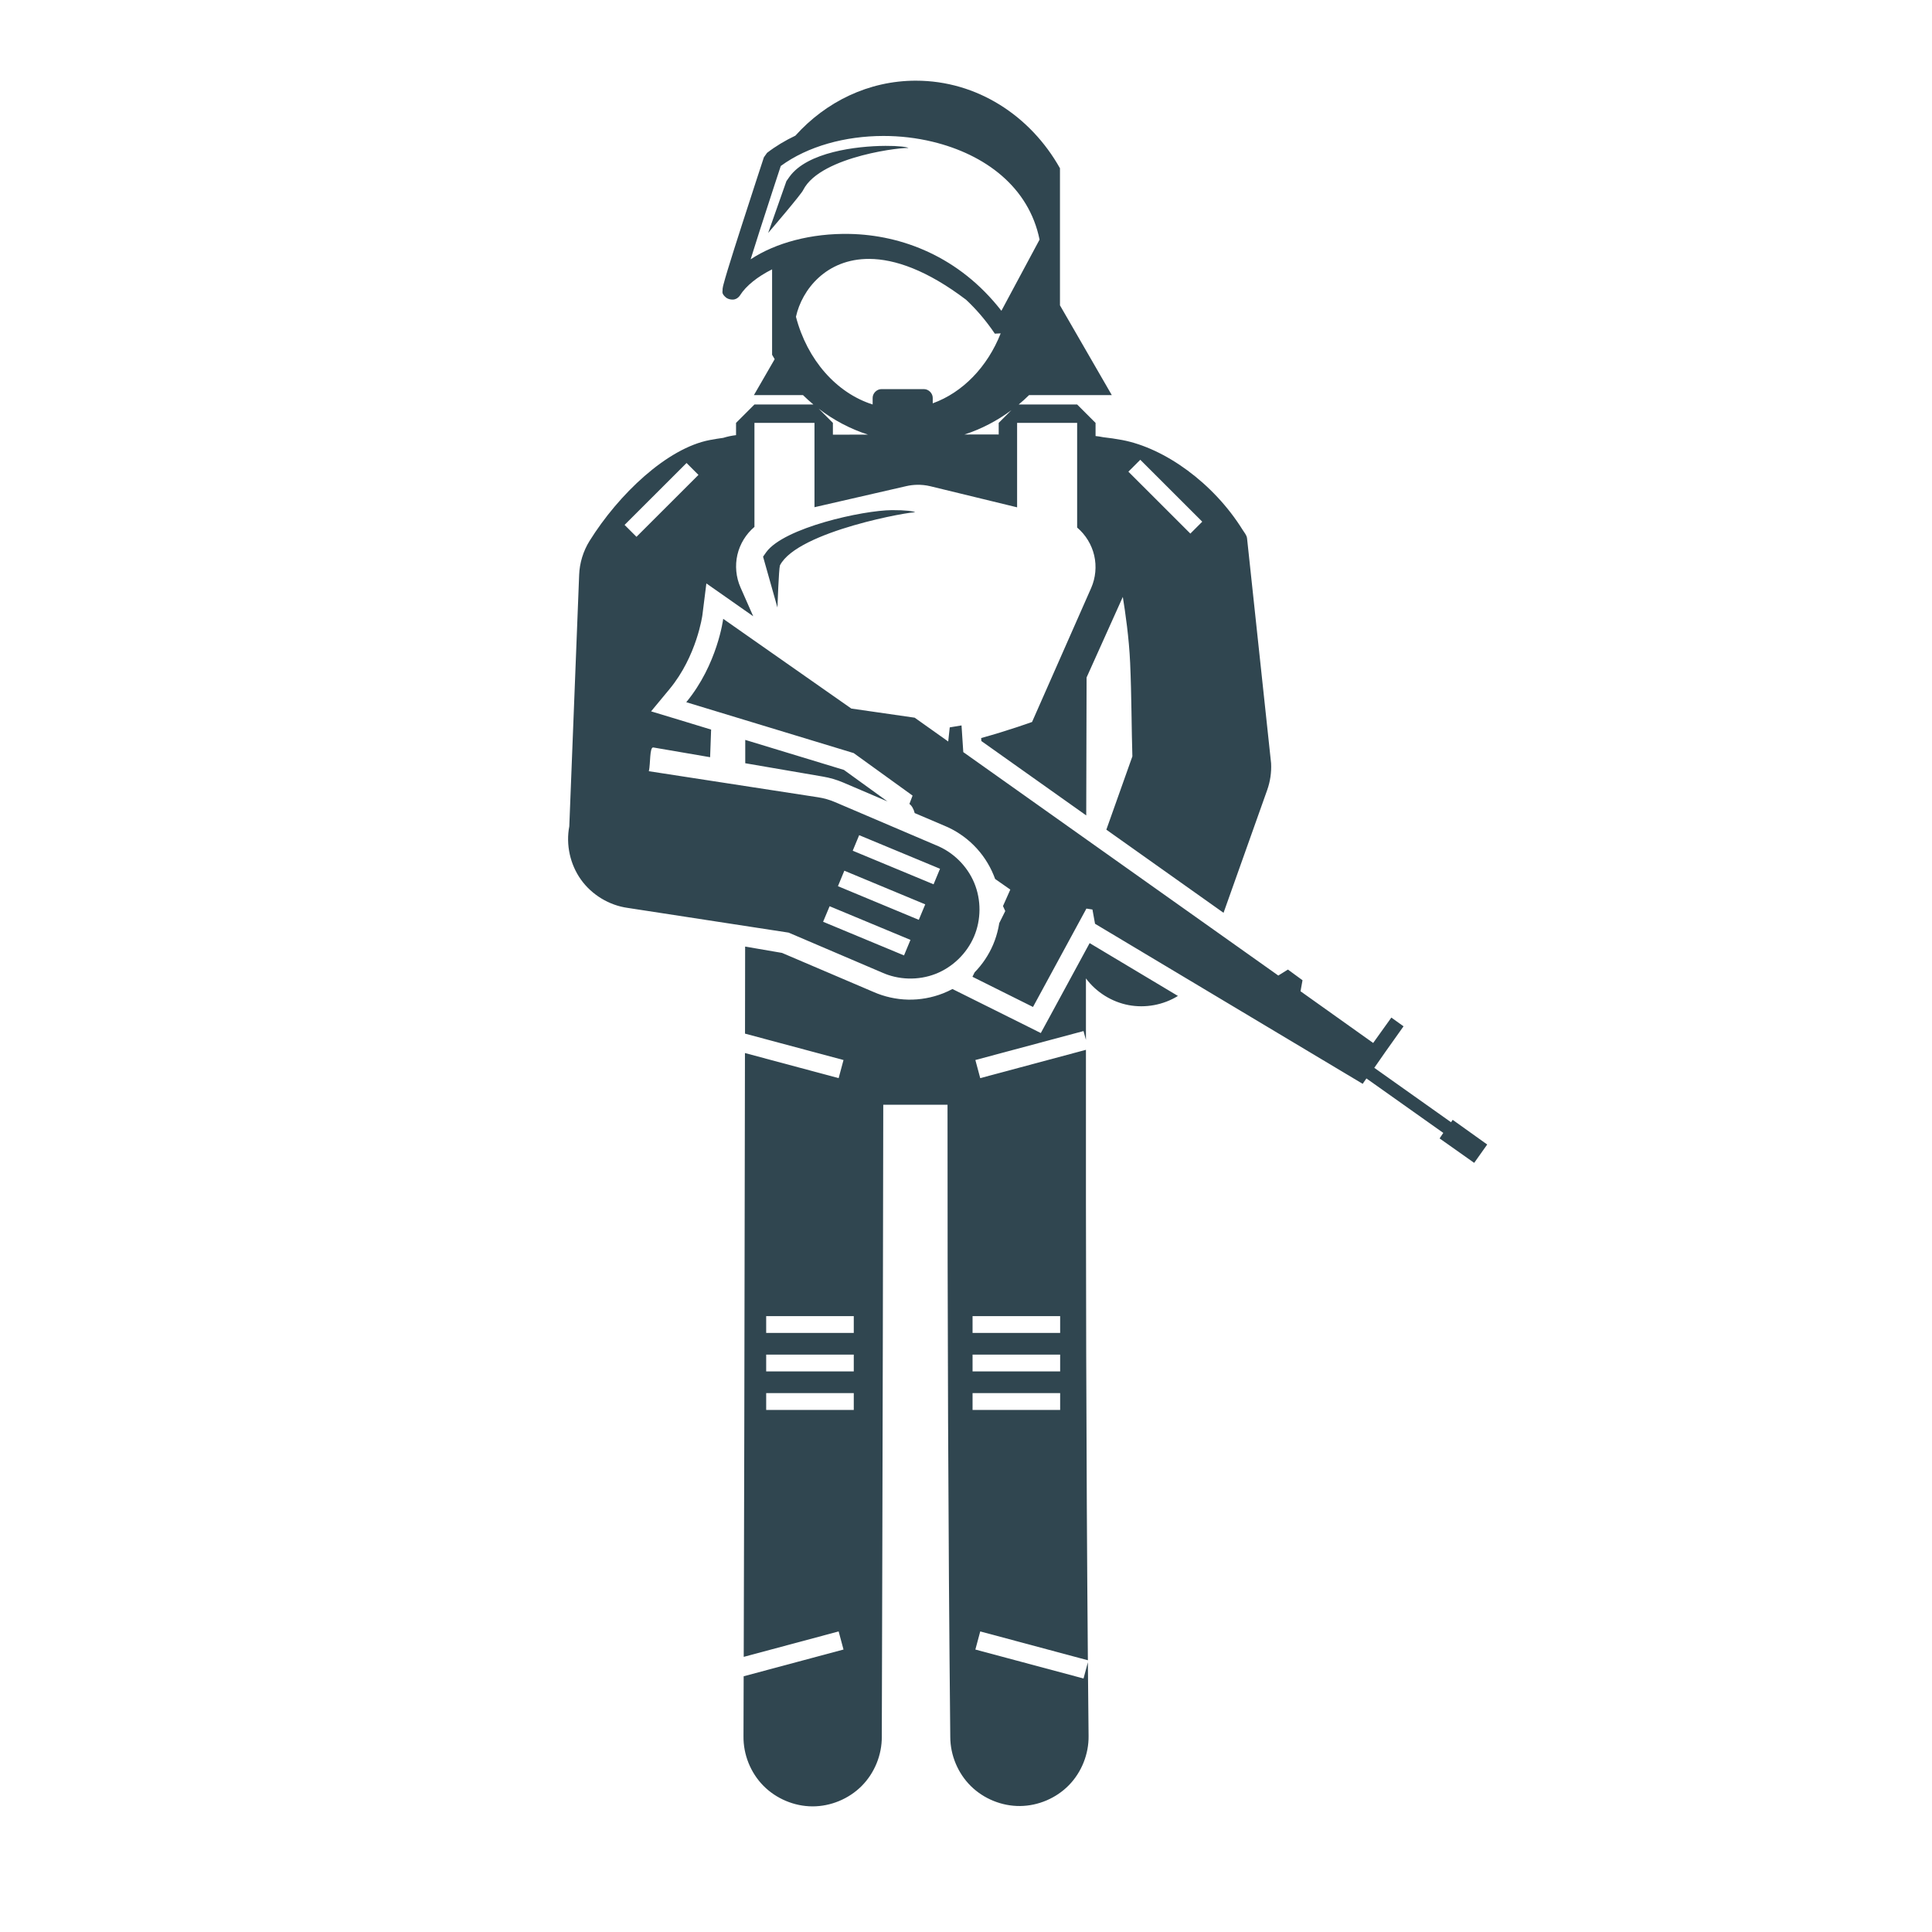 <svg xmlns:dc="http://purl.org/dc/elements/1.1/" xmlns:cc="http://creativecommons.org/ns#" xmlns:rdf="http://www.w3.org/1999/02/22-rdf-syntax-ns#" xmlns:svg="http://www.w3.org/2000/svg" xmlns="http://www.w3.org/2000/svg" xmlns:sodipodi="http://sodipodi.sourceforge.net/DTD/sodipodi-0.dtd" xmlns:inkscape="http://www.inkscape.org/namespaces/inkscape" width="100" height="100" id="svg2" version="1.1" inkscape:version="0.48.2 r9819" sodipodi:docname="trooper.svg">
  <defs id="defs4"/>
  <sodipodi:namedview id="base" pagecolor="#ffffff" bordercolor="#666666" borderopacity="1.0" inkscape:pageopacity="0.0" inkscape:pageshadow="2" inkscape:zoom="0.53675866" inkscape:cx="236.20405" inkscape:cy="475.11966" inkscape:document-units="px" inkscape:current-layer="g2995" showgrid="false" inkscape:window-width="1362" inkscape:window-height="724" inkscape:window-x="4" inkscape:window-y="0" inkscape:window-maximized="1" fit-margin-top="0" fit-margin-left="0" fit-margin-right="0" fit-margin-bottom="0" inkscape:snap-global="false">
    <inkscape:grid type="xygrid" id="grid3764"/>
  </sodipodi:namedview>
  <g inkscape:label="Ebene 1" inkscape:groupmode="layer" id="layer1" transform="translate(-349,-474.803)">
    <g transform="matrix(-0.03,0,0,0.03,109.005,370.387)" id="g2995" style="stroke:#304650;stroke-opacity:1">
      <path id="path4667" style="font-size:medium;font-style:normal;font-variant:normal;font-weight:normal;font-stretch:normal;text-indent:0;text-align:start;text-decoration:none;line-height:normal;letter-spacing:normal;word-spacing:normal;text-transform:none;direction:ltr;block-progression:tb;writing-mode:lr-tb;text-anchor:start;baseline-shift:baseline;color:#304650;fill:#304650;fill-opacity:1;fill-rule:nonzero;stroke:none;stroke-width:19.6;marker:none;visibility:visible;display:inline;overflow:visible;enable-background:accumulate;font-family:Sans;-inkscape-font-specification:Sans" d="m -9677.815,5884.079 -151.126,0 0,29.032 151.126,0 z m 356.066,0 -151.126,0 0,29.032 151.126,0 z m -356.066,-66.358 -151.126,0 0,28.93 151.126,0 z m 356.066,0 -151.126,0 0,28.93 151.126,0 z m -356.066,-66.459 -151.126,0 0,29.032 151.126,0 z m 356.066,0 -151.126,0 0,29.032 151.126,0 z m -558.073,-643.55 68.886,126.95 15.376,28.222 28.728,-14.364 104.999,-52.297 18.714,-9.306 c 5.25,2.799 10.649,5.307 16.185,7.486 9.58,3.769 19.605,6.586 29.74,8.396 10.134,1.81 20.358,2.648 30.65,2.428 10.292,-0.22 20.602,-1.502 30.65,-3.743 10.048,-2.241 19.824,-5.435 29.234,-9.61 l 157.6,-67.268 63.627,-10.925 c 0.048,50.476 0.138,99.596 0.202,150.215 l -169.941,45.52 8.396,31.257 161.646,-43.294 c 0.667,495.578 1.674,889.691 2.124,1041.798 l -163.77,-43.901 -8.396,31.257 172.267,46.127 c 0.056,18.739 0.303,103.482 0.303,103.482 0.437,31.452 -12.137,62.845 -34.191,85.274 -22.054,22.429 -53.313,35.614 -84.768,35.708 -31.455,0.093 -62.784,-12.904 -84.97,-35.202 -22.187,-22.298 -34.947,-53.617 -34.696,-85.072 0,0 -1.642,-522.624 -2.529,-1090.251 l -110.866,0 c 0.065,363.558 -1.065,727.229 -4.754,1091.06 -0.125,31.352 -13.184,62.448 -35.505,84.465 -22.321,22.017 -53.62,34.698 -84.97,34.393 -31.351,-0.306 -62.374,-13.564 -84.263,-36.011 -21.887,-22.448 -34.373,-53.824 -33.887,-85.173 0.429,-42.277 0.853,-84.566 1.214,-126.849 l 7.486,28.02 186.631,-49.971 -8.396,-31.257 -185.721,49.768 c 2.981,-350.908 3.585,-702 3.338,-1053.228 l 182.383,48.858 8.396,-31.257 -186.631,-49.971 -4.148,15.274 c -0.03,-35.37 0.05,-70.739 0,-106.112 -17.636,23.748 -44.38,40.488 -73.438,46.026 -29.058,5.537 -60.14,-0.182 -85.274,-15.78 z m 448.623,-63.627 -139.493,58.063 11.127,26.806 139.594,-58.063 z m -25.39,-61.3 -139.594,58.063 11.127,26.705 139.493,-58.063 z m -25.592,-61.3 -139.493,57.962 11.127,26.806 139.493,-57.962 z m 196.545,-164.377 c 0,12.985 0,27.127 0,40.26 l -134.233,23.063 c -11.963,2.053 -23.634,5.45 -34.797,10.217 l -76.473,32.673 75.26,-54.422 z m 38.034,-208.886 c 0,0 9.693,78.515 63.728,143.843 l -288.899,87.803 -101.56,73.338 5.462,14.364 c -4.019,2.942 -7.438,8.823 -9.104,15.78 l -51.083,21.748 c -19.046,7.82 -36.531,19.525 -51.083,34.089 -14.553,14.564 -26.183,32.031 -33.988,51.083 -0.923,2.253 -1.814,4.483 -2.63,6.777 l -26.199,18.309 12.644,28.425 -3.945,8.598 10.318,20.737 c 0.414,2.681 0.964,5.335 1.517,7.991 2.101,10.078 5.162,19.969 9.205,29.436 7.547,17.674 18.443,33.889 31.864,47.644 l 3.743,7.587 -104.493,52.095 -92.153,-169.738 -10.419,1.619 -4.451,24.581 -461.773,276.154 -6.474,-9.306 -132.615,93.973 6.373,9.509 -59.681,42.182 -22.457,-31.662 59.58,-42.586 2.833,4.147 132.412,-93.872 -19.523,-28.02 -30.953,-43.598 21.04,-15.072 31.358,43.8 125.331,-89.219 -3.439,-19.017 25.188,-18.41 16.589,10.318 543.507,-385.502 3.035,-46.026 20.332,3.338 2.63,24.378 57.861,-41.069 109.349,-15.78 z m -291.226,-187.542 c 50.443,0.306 186.28,30.257 216.978,72.528 l 5.462,7.789 -24.783,87.702 c 0,0 -2.345,-66.646 -4.35,-72.731 -30.782,-59.642 -230.909,-93.972 -233.163,-91.343 0.881,-2.055 16.927,-4.084 39.855,-3.945 z m -206.053,-172.47 21.951,21.951 0,20.029 6.676,-0.101 c 0.506,0 1.012,0 1.517,0 l 50.881,0.101 c -29.209,-9.445 -56.494,-23.752 -81.025,-41.979 z m 332.599,-2.63 c -25.595,19.62 -54.248,34.921 -85.072,44.812 l 60.491,0.101 0,-20.332 z m -87.398,-258.351 c -44.141,0.227 -99.73,19.527 -166.906,70.404 -17.677,16.542 -34.407,35.918 -49.667,58.569 l -10.116,-0.506 c 22.86,57.911 65.674,102.093 117.239,120.678 l 0,-9.407 c -0.016,-7.896 7.176,-15.088 15.072,-15.072 l 73.54,0 c 7.896,-0.016 15.088,7.176 15.072,15.072 l 0,11.431 c 62.49,-19.867 112.908,-77.007 132.311,-151.328 -10.262,-46.703 -52.187,-100.223 -126.545,-99.84 z m -27.615,-195.027 c 50.443,0.305 134.489,10.835 165.186,53.106 l 5.462,7.789 31.459,89.32 c 0,0 -58.587,-68.265 -60.592,-74.349 -30.782,-59.642 -179.118,-74.55 -181.371,-71.921 0.881,-2.055 16.927,-4.084 39.855,-3.945 z m 3.338,-17.095 c -28.504,-0.032 -57.189,3.288 -84.667,9.913 -90.771,21.887 -166.396,78.115 -184.811,168.929 l 65.852,122.802 c 72.855,-93.751 172.21,-130.781 261.587,-132.614 66.468,-1.363 127.938,15.291 171.054,43.8 -4.781,-15.245 -10.058,-32.083 -15.578,-49.263 -17.259,-53.711 -34.105,-104.768 -36.416,-111.776 -46.685,-34.196 -111.364,-51.72 -177.022,-51.791 z m -56.141,-95.389 c 81.591,0 155.317,36.36 207.975,94.884 17.427,8.262 33.888,18.118 48.858,29.639 l 5.462,7.688 c 0,0 19.51,59.285 38.034,116.936 9.262,28.825 18.351,57.205 24.581,77.788 3.115,10.292 5.497,18.527 6.98,24.277 0.742,2.875 1.256,4.675 1.619,7.688 0.091,0.753 0.176,1.538 0.101,3.237 -0.075,1.699 2.075,5.41 -5.968,12.037 -4.022,3.314 -11.302,4.19 -15.072,3.035 -3.77,-1.156 -5.315,-2.672 -6.373,-3.642 -2.116,-1.94 -2.433,-2.759 -2.933,-3.541 -10.284,-16.041 -29.718,-31.775 -55.13,-44.508 l 0,147.383 c -1.451,2.584 -2.933,5.052 -4.451,7.587 l 35.809,62.008 -84.667,0 c -5.761,5.636 -11.735,11.056 -17.905,16.185 l 101.661,0 31.763,31.763 0,21.141 c 7.475,0.851 14.87,2.412 22.052,4.653 7.643,1.035 15.419,2.274 23.165,3.743 73.882,14.01 157.512,93.833 207.571,174.189 10.934,17.592 17.173,38.072 17.904,58.771 l 16.994,433.551 c 6.093,31.659 -1.386,65.719 -20.13,91.95 -18.744,26.231 -48.493,44.266 -80.418,48.757 l -277.873,42.688 -160.533,68.583 c -28.867,13.197 -63.057,14.187 -92.658,2.731 -29.601,-11.456 -54.199,-35.244 -66.661,-64.436 -12.463,-29.192 -12.605,-63.356 -0.405,-92.658 12.201,-29.302 36.557,-53.322 66.054,-65.043 l 174.392,-74.45 c 9.183,-3.919 18.86,-6.679 28.728,-8.194 l 292.237,-45.014 c -3.015,-12.884 -1.011,-42.23 -7.789,-40.968 l -97.918,16.792 -1.72,-47.644 55.736,-16.994 47.846,-14.465 -31.864,-38.439 c -47.199,-57.063 -56.647,-127.456 -56.647,-127.456 l -6.878,-54.826 -45.216,31.662 -35.607,24.985 21.951,-49.768 c 7.738,-17.513 9.664,-37.585 5.361,-56.242 -4.303,-18.657 -14.809,-35.795 -29.436,-48.15 l 0,-179.449 -103.583,0 0,145.461 -158.611,-36.416 c -5.807,-1.329 -11.747,-2.076 -17.702,-2.225 -7.884,-0.231 -15.798,0.588 -23.468,2.428 l -149.811,36.416 0,-145.663 -103.583,0 0,180.562 c -14.622,12.336 -25.116,29.513 -29.436,48.15 -4.321,18.637 -2.443,38.63 5.26,56.141 l 101.964,231.14 c 0,0 40.269,14.636 87.803,27.716 l -0.303,5.159 -180.966,128.366 c -0.196,-79.337 -0.391,-158.671 -0.607,-238.018 l -62.514,-138.987 c -4.243,26.247 -10.741,70.605 -12.645,114.002 -2.51,57.219 -2.392,115.216 -3.844,161.14 l 44.913,126.444 -202.209,143.438 -75.259,-211.718 c -5.28,-14.796 -7.598,-30.641 -6.778,-46.329 l 41.474,-388.031 c 0.595,-5.568 4.848,-10.104 7.789,-14.87 50.059,-80.356 133.79,-140.757 207.671,-154.768 11.082,-2.101 22.01,-3.626 32.876,-4.855 0.07,-0.01 0.132,-0.093 0.202,-0.101 l 0.304,0 c 4.143,-0.863 8.332,-1.504 12.543,-1.922 l 0,-22.659 31.763,-31.763 100.852,0 c -6.177,-5.133 -12.138,-10.545 -17.904,-16.185 l -142.73,0 89.421,-154.869 0,-236.501 c 50.799,-90.607 143.172,-151.126 248.538,-151.126 z m -387.122,654.07 -106.921,106.82 20.535,20.535 106.921,-106.82 z m 782.841,5.564 -20.535,20.534 106.921,106.82 20.535,-20.535 z" inkscape:connector-curvature="0" sodipodi:nodetypes="ccccccccccccccccccccccccccccccccccccssssccccccccccccsssccccsssccccccccccccscccccccccccccccccccccccccccccccscccccccsccccccccccccccccccccccccccccccscccccsccccccccccccsccccccccccsscccccscsccsccccscccsssccscccccccccccccscccscccssscccccccccccccccscccccccccccscccccccscccccscscccccccccccscccccccccc"/>
    </g>
  </g>
</svg>